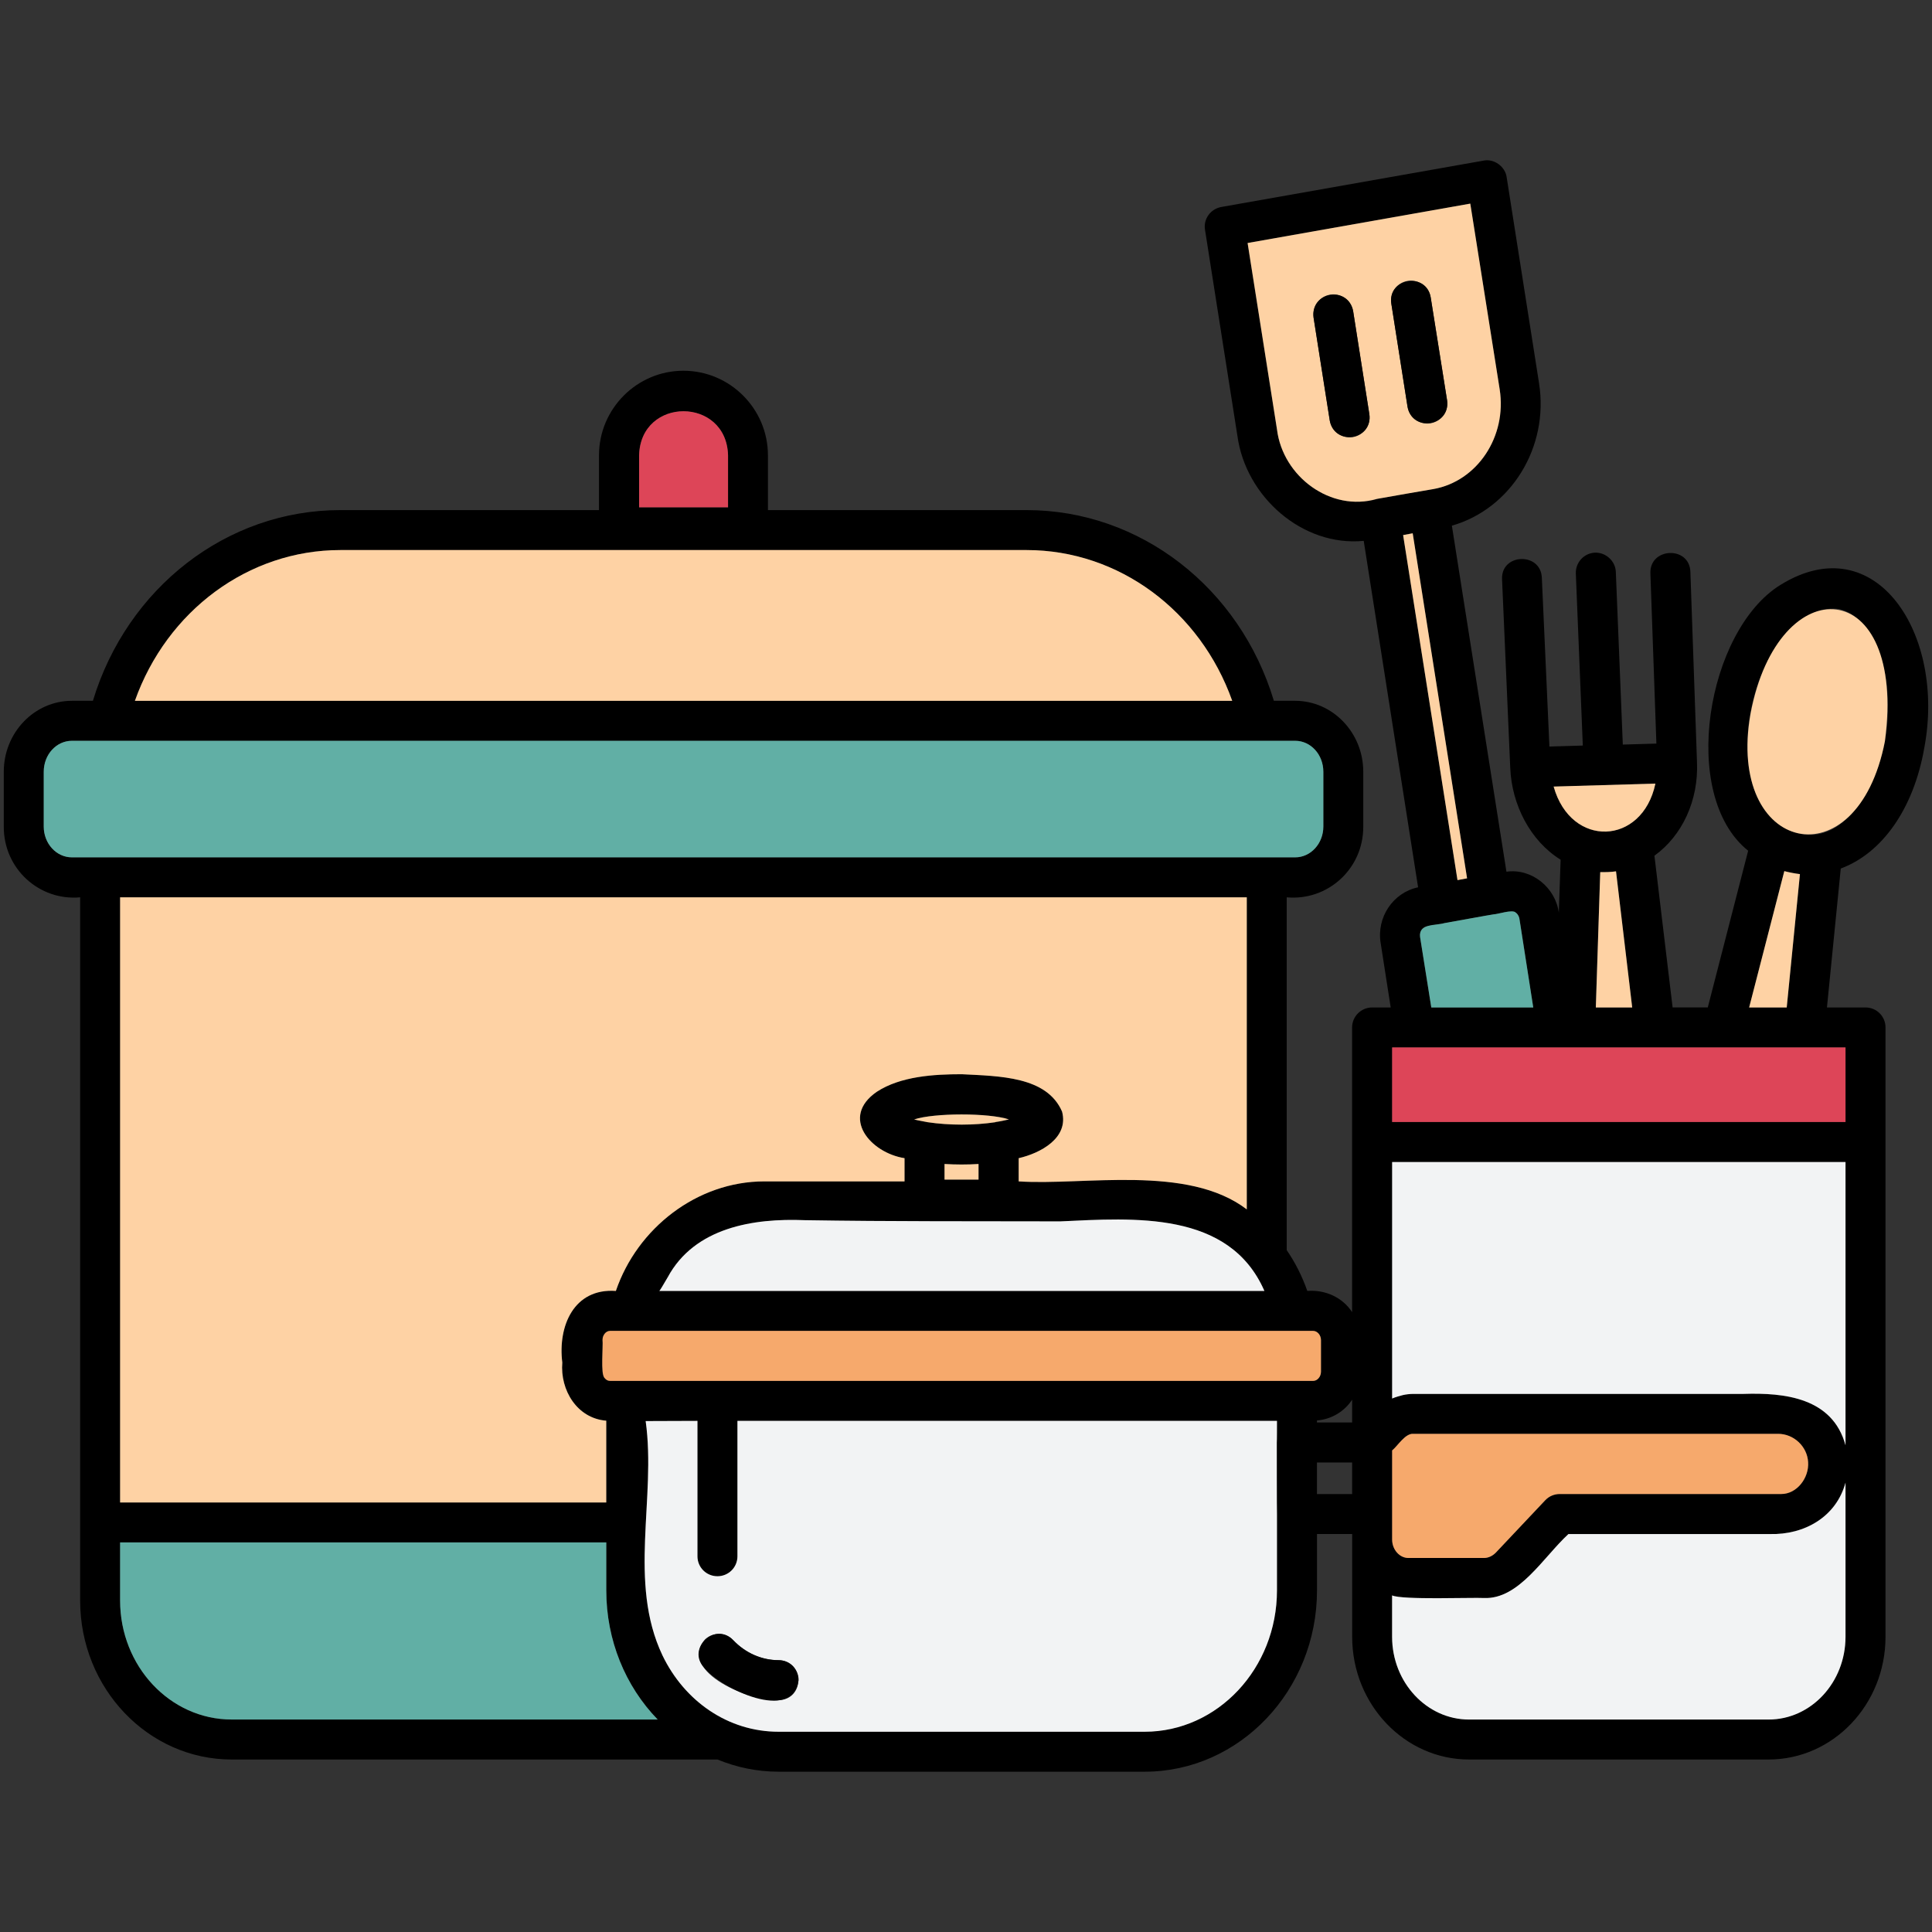 <svg id="Layer_1" enable-background="new 0 0 512 512" viewBox="0 0 512 512" xmlns="http://www.w3.org/2000/svg"><rect x="0" y="0" width="512" height="512" fill="#333333" stroke="none"/><g><path d="m509.95 198.22c5.73-30.13-12.81-58.84-38.09-43.23-19.5 12.01-26.99 55.72-8.58 70.46l-10.7 41.53h-9.32l-4.82-40.21c7.36-5.3 11.71-14.62 11.28-24.79.01 0-1.76-50.42-1.75-50.43-.22-6.95-10.83-6.5-10.6.37 0 0 1.59 45.14 1.59 45.14l-8.9.26-1.85-45.77c-.11-2.91-2.7-5.19-5.51-5.09-2.91.11-5.19 2.6-5.09 5.51l1.85 45.61-8.85.26-2.01-44.77c-.31-6.82-10.88-6.46-10.54.48 0 0 2.17 49.96 2.17 49.96.39 9.69 5.27 19.31 13.35 24.32l-.48 14.04c-.88-6.66-7.19-11.81-13.88-10.86l-14.46-91.7c15.58-4.45 25.8-20.71 23.1-37.77l-8.58-54.57c-.37-2.83-3.36-4.99-6.14-4.4 0 0-69.51 12.29-69.51 12.29-2.86.53-4.77 3.23-4.29 6.04l8.58 54.57c2.18 16.16 17.24 29.45 33.48 27.87l14.41 91.81c-6.62 1.38-11.07 7.95-9.91 14.83l2.65 17.01h-4.93c-2.91 0-5.3 2.38-5.3 5.3v75.44c-2.52-3.9-7.12-5.99-11.87-5.62-1.38-3.92-3.23-7.58-5.46-10.81v-93.5c10.77 1 20.33-7.46 20.29-18.75v-14.52c0-10.38-8.11-18.81-18.07-18.81h-5.62c-9.01-29.93-35.39-50.54-65.53-50.54h-68.55v-14.52c0-12.34-10.07-22.41-22.41-22.41-12.29 0-22.36 10.07-22.36 22.41v14.52h-68.53c-30.14 0-56.53 20.61-65.59 50.54h-5.56c-9.95 0-18.06 8.43-18.06 18.81v14.52c-.04 11.26 9.48 19.74 20.24 18.75v186.37c0 23.26 18.01 42.12 40.16 42.12h128.74c5.03 2.07 10.49 3.23 16.21 3.23h97c25.16 0 45.67-21.56 45.67-48.05v-14.94h9.32v27.23c0 17.96 13.93 32.53 30.99 32.53h79.36c17.11 0 30.99-14.57 30.99-32.53v-161.47c0-2.91-2.33-5.3-5.3-5.3h-10.22l3.66-36.82c11.01-4.08 19.33-15.89 22.13-31.95zm-340.59-77.55c.42-15.61 23.17-15.55 23.57 0v13.77h-23.57zm-79.15 25.11h181.87c24.42 0 45.98 16.11 54.46 39.95h-290.79c8.48-23.85 30.04-39.95 54.46-39.95zm-71.15 81.42c-4.13 0-7.47-3.66-7.47-8.16v-14.52c0-4.56 3.34-8.21 7.47-8.21h324.17c4.13 0 7.47 3.66 7.47 8.21v14.52c0 4.5-3.34 8.16-7.47 8.16zm129.96 133.88c-.61 7.31 3.92 14.81 11.66 15.42v21.67h-128.85v-160.37h298.58v82.7c-15.68-12-43.23-6.27-60.45-7.42v-6.15c5.71-1.3 13.35-5.32 11.5-12.34-4.03-9.37-16.63-9.39-26.59-9.91-7.36 0-16.21.53-22.52 4.66-9.77 6.74-1.66 16.18 7.36 17.59v6.15h-37.14c-17.86 0-33.7 12.41-39.36 29.03-11.12-.78-15.4 9.3-14.19 18.97zm101.24-63.2c-1.54-.11-2.97-.26-4.4-.48-1.19-.26-2.46-.42-3.6-.74 5.32-1.74 19.78-1.77 25.11 0-1.16.26-2.2.5-3.55.69l-.05.05c-4.19.63-9.01.79-13.51.48zm9.06 10.59v4.13h-9.01v-4.13c3 .18 5.97.19 9.01 0zm-82.38 30.04c7.12-13.23 22.74-15.71 36.34-15.15 22.57.37 45.14.26 67.7.32 19.45-.89 44.77-2.9 54.09 18.44 0 0-160.31 0-160.36 0 .11-.01 1.17-1.81 2.23-3.61zm-115.55 117.18c-16.32 0-29.56-14.14-29.56-31.52v-15.42h128.84v12.71c0 13.19 5.03 25.38 13.61 34.22h-112.89zm277.02-54.4v20.18c0 20.66-15.73 37.46-35.07 37.46h-97c-13.51 0-25.01-8.21-30.78-20.24-9.21-19.41-1.61-41.67-4.45-62.09 4.56 0 9.16-.05 13.72-.05v35.87c0 2.97 2.38 5.3 5.3 5.3s5.3-2.33 5.3-5.3v-35.87h142.99s0 5.67-.05 5.72c-.01 0-.01 18.96.04 19.02zm9.59-35.34h-181.92c-.05 0-.05 0-.11 0h-4.29c-.58 0-1.06-.26-1.43-.74-.35-.5-.56-1.05-.58-1.7-.12-.51-.03-9.15.16-9.32.33-.83.95-1.47 1.86-1.48h186.32c1.11 0 2.07 1.11 2.07 2.44v8.37c-.01 1.32-.97 2.43-2.08 2.43zm10.33 29.99h-9.32v-8.37h9.32zm0-18.97h-9.32v-.53c3.87-.32 7.26-2.38 9.32-5.51zm53.4-168.52 26.97-.79c-3.46 16.44-22.37 17.2-26.97.79zm20.82 58.54h-9.64l1.17-35.87c1.33.02 2.87 0 4.18-.21zm-36.66-24.69c2.41-.15 6.08-2.25 6.78 1.17 0 0 3.66 23.52 3.66 23.52h-27.02l-2.97-18.65c-.21-1.32.58-2.7 1.75-2.86 3.21-.56 14.41-2.62 17.8-3.18zm-31.04-110.03c-12.23 3.38-24.86-5.89-26.44-18.44 0 0-7.79-49.43-7.79-49.43l59.02-10.44 7.79 49.22c1.96 12.5-5.93 24.37-17.59 26.44-.91.09-13.64 2.38-14.94 2.6-.05.05-.05.05-.05.05zm6.99 9.53 2.54-.48 14.41 91.44-2.54.48zm-2.91 242.59c1.49-1.19 3.49-4.64 5.67-4.4h96.63c4.12-.01 7.72 3.32 7.95 7.52.27 4.14-2.97 8.44-7.15 8.42h-58.7c-1.43 0-2.81.58-3.81 1.64l-13.14 13.93c-.85.85-1.96 1.38-3.07 1.38h-20.08c-2.33 0-4.29-2.23-4.29-4.87v-23.62zm120.15 49.37c0 12.08-9.11 21.93-20.4 21.93h-79.36c-11.23 0-20.4-9.85-20.4-21.93v-10.96c2.65 1.24 21.21.51 24.37.69 9.24.38 15.68-10.79 22.36-16.95h53.4c9.13.24 17.55-4.53 20.03-13.62zm0-50.75c-3.43-12.58-16.09-13.98-27.07-13.61h-87.41c-.95 0-1.96.11-2.86.32-.95.26-1.87.5-2.81.9v-62.67h120.15zm0-105.43v19.76h-120.15v-19.76zm-25.53-10.59 9.32-36.13c1.36.35 2.75.62 4.13.79l-3.5 35.34zm9.48-47.52c-19.75-10.72-7.51-60.04 14.09-58.12 9.75 1.91 15.42 17.96 12.4 35.07-2.02 11.55-11.61 30.78-26.49 23.05z"/><g fill="#fed2a4"><path d="m259.32 308.47v4.13h-9.01v-4.13c3 .18 5.97.19 9.01 0z"/><path d="m267.37 296.66c-1.16.26-2.2.5-3.55.69l-.05.05c-5.58.84-12.14.86-17.91 0-1.19-.26-2.46-.42-3.6-.74 5.32-1.75 19.78-1.77 25.11 0z"/><path d="m388.79 232.77-2.54.47-14.41-91.44 2.54-.47z"/><path d="m432.55 266.99h-9.64l1.17-35.87c1.33.02 2.87 0 4.18-.21z"/><path d="m477 231.65-3.5 35.34h-9.96l9.32-36.13c1.37.35 2.76.62 4.14.79z"/><path d="m499.52 196.42c-7.32 37.79-42.18 29.73-35.6-7.31 7.39-39 41.47-36.96 35.6 7.31z"/><path d="m438.7 207.66c-3.46 16.45-22.37 17.2-26.97.79z"/><path d="m397.43 103.18-7.79-49.22-59.01 10.44 7.79 49.43c1.56 12.53 14.31 21.94 26.49 18.38 1.34-.23 14.02-2.48 14.94-2.6 11.65-2.06 19.54-13.92 17.58-26.43zm-38.94 12.67c-2.83.43-5.63-1.49-6.09-4.4l-4.29-27.28c-.42-2.91 1.54-5.62 4.4-6.09 2.91-.48 5.62 1.54 6.09 4.4l4.29 27.28c.48 2.91-1.54 5.61-4.4 6.09zm20.56-3.66c-2.84.43-5.59-1.52-6.04-4.4 0 0-4.29-27.28-4.29-27.28-.48-2.91 1.48-5.62 4.4-6.09 2.86-.42 5.62 1.54 6.04 4.45l4.34 27.28c.42 2.86-1.54 5.56-4.45 6.04z"/></g><path d="m192.94 120.67v13.77h-23.57v-13.77c.41-15.61 23.16-15.55 23.57 0z" fill="#dd4558"/><path d="m489.08 392.92v40.85c0 12.08-9.11 21.93-20.4 21.93h-79.36c-11.23 0-20.4-9.85-20.4-21.93v-10.97c2.65 1.24 21.21.51 24.37.69 9.24.38 15.68-10.79 22.36-16.95h53.4c9.14.23 17.56-4.53 20.03-13.62z" fill="#f2f3f4"/><path d="m489.08 307.94v75.07c-3.43-12.58-16.09-13.98-27.07-13.61h-87.41c-.95 0-1.96.11-2.86.32-.95.26-1.87.5-2.81.9v-62.67h120.15z" fill="#f2f3f4"/><path d="m335.08 342.11s-160.31 0-160.36 0c.11 0 1.17-1.8 2.22-3.6 7.12-13.23 22.74-15.71 36.34-15.15 22.57.37 45.14.26 67.7.32 19.46-.9 44.78-2.91 54.1 18.43z" fill="#f2f3f4"/><path d="m338.41 376.55h-142.98v35.87c0 2.97-2.38 5.3-5.3 5.3s-5.3-2.33-5.3-5.3v-35.87c-4.56 0-9.16.05-13.72.05 2.84 20.42-4.76 42.69 4.45 62.09 5.78 12.03 17.27 20.24 30.78 20.24h97c19.34 0 35.07-16.79 35.07-37.46v-20.18c-.05-.05-.05-19.02-.05-19.02.05-.05.05-5.72.05-5.72zm-132.07 74.01c-6.68.67-26.89-7.31-19.5-16.1 2.12-2.01 5.46-1.91 7.47.21 3.23 3.39 7.52 5.3 12.03 5.3 6.95.12 6.96 10.45 0 10.59z" fill="#f2f3f4"/><path d="m368.93 277.58h120.15v19.76h-120.15z" fill="#dd4558"/><path d="m406.33 266.99h-27.02l-2.97-18.65c-.48-3.71 4.16-3 6.46-3.71.11 0 12.98-2.37 13.08-2.33.91 0 5.08-1.36 5.77-.48.32.21.85.74 1.01 1.64z" fill="#61afa5"/><path d="m174.29 455.69h-112.9c-16.32 0-29.56-14.14-29.56-31.52v-15.42h128.84v12.71c0 13.2 5.04 25.39 13.62 34.23z" fill="#61afa5"/><path d="m350.7 204.53v14.52c0 4.5-3.34 8.16-7.47 8.16h-324.17c-4.13 0-7.47-3.66-7.47-8.16v-14.52c0-4.56 3.34-8.21 7.47-8.21h324.17c4.14 0 7.47 3.65 7.47 8.21z" fill="#61afa5"/><path d="m479.17 387.51c.27 4.14-2.97 8.44-7.15 8.42h-58.7c-1.43 0-2.81.58-3.81 1.64l-13.14 13.93c-.85.85-1.96 1.38-3.07 1.38h-20.08c-2.33 0-4.29-2.23-4.29-4.87v-23.63c1.51-1.22 3.48-4.61 5.67-4.4h96.63c4.12 0 7.72 3.33 7.94 7.53z" fill="#f6a96c"/><path d="m350.07 355.14v8.37c0 1.32-.95 2.44-2.07 2.44-.01 0-182 0-182.03 0h-4.29c-.58 0-1.06-.26-1.43-.74-1.18-.95-.34-8.76-.58-10.07-.02-1.15.79-2.44 2.01-2.44h186.32c1.11.01 2.07 1.12 2.07 2.44z" fill="#f6a96c"/><path d="m326.55 185.72h-290.8c8.48-23.84 30.04-39.95 54.46-39.95h181.87c24.43.01 45.99 16.11 54.47 39.95z" fill="#fed2a4"/><path d="m330.41 237.8v82.7c-15.68-12-43.23-6.27-60.45-7.42v-6.15c5.71-1.3 13.35-5.32 11.5-12.34-4.03-9.37-16.63-9.39-26.59-9.91-7.36 0-16.21.53-22.52 4.66-9.77 6.74-1.66 16.18 7.36 17.59v6.15h-37.14c-17.86 0-33.7 12.41-39.36 29.03-11.13-.78-15.4 9.29-14.2 18.97-.61 7.31 3.91 14.81 11.65 15.42v21.67h-128.83v-160.37z" fill="#fed2a4"/><path d="m211.64 445.26c-1.48 11.38-20.62 2.22-25.06-3.34-4.67-5.04 2.95-12.26 7.73-7.26 3.23 3.39 7.52 5.3 12.03 5.3 2.91 0 5.3 2.38 5.3 5.3z"/><path d="m362.89 109.75c.98 6.9-9.22 8.55-10.49 1.7 0 0-4.29-27.28-4.29-27.28-.91-6.93 9.23-8.55 10.49-1.7 0 0 4.29 27.28 4.29 27.28z"/><path d="m383.5 106.15c.91 6.82-9.25 8.5-10.49 1.64 0 0-4.29-27.28-4.29-27.28-1.11-6.86 9.36-8.53 10.44-1.64-.01 0 4.34 27.28 4.34 27.28z"/></g></svg>